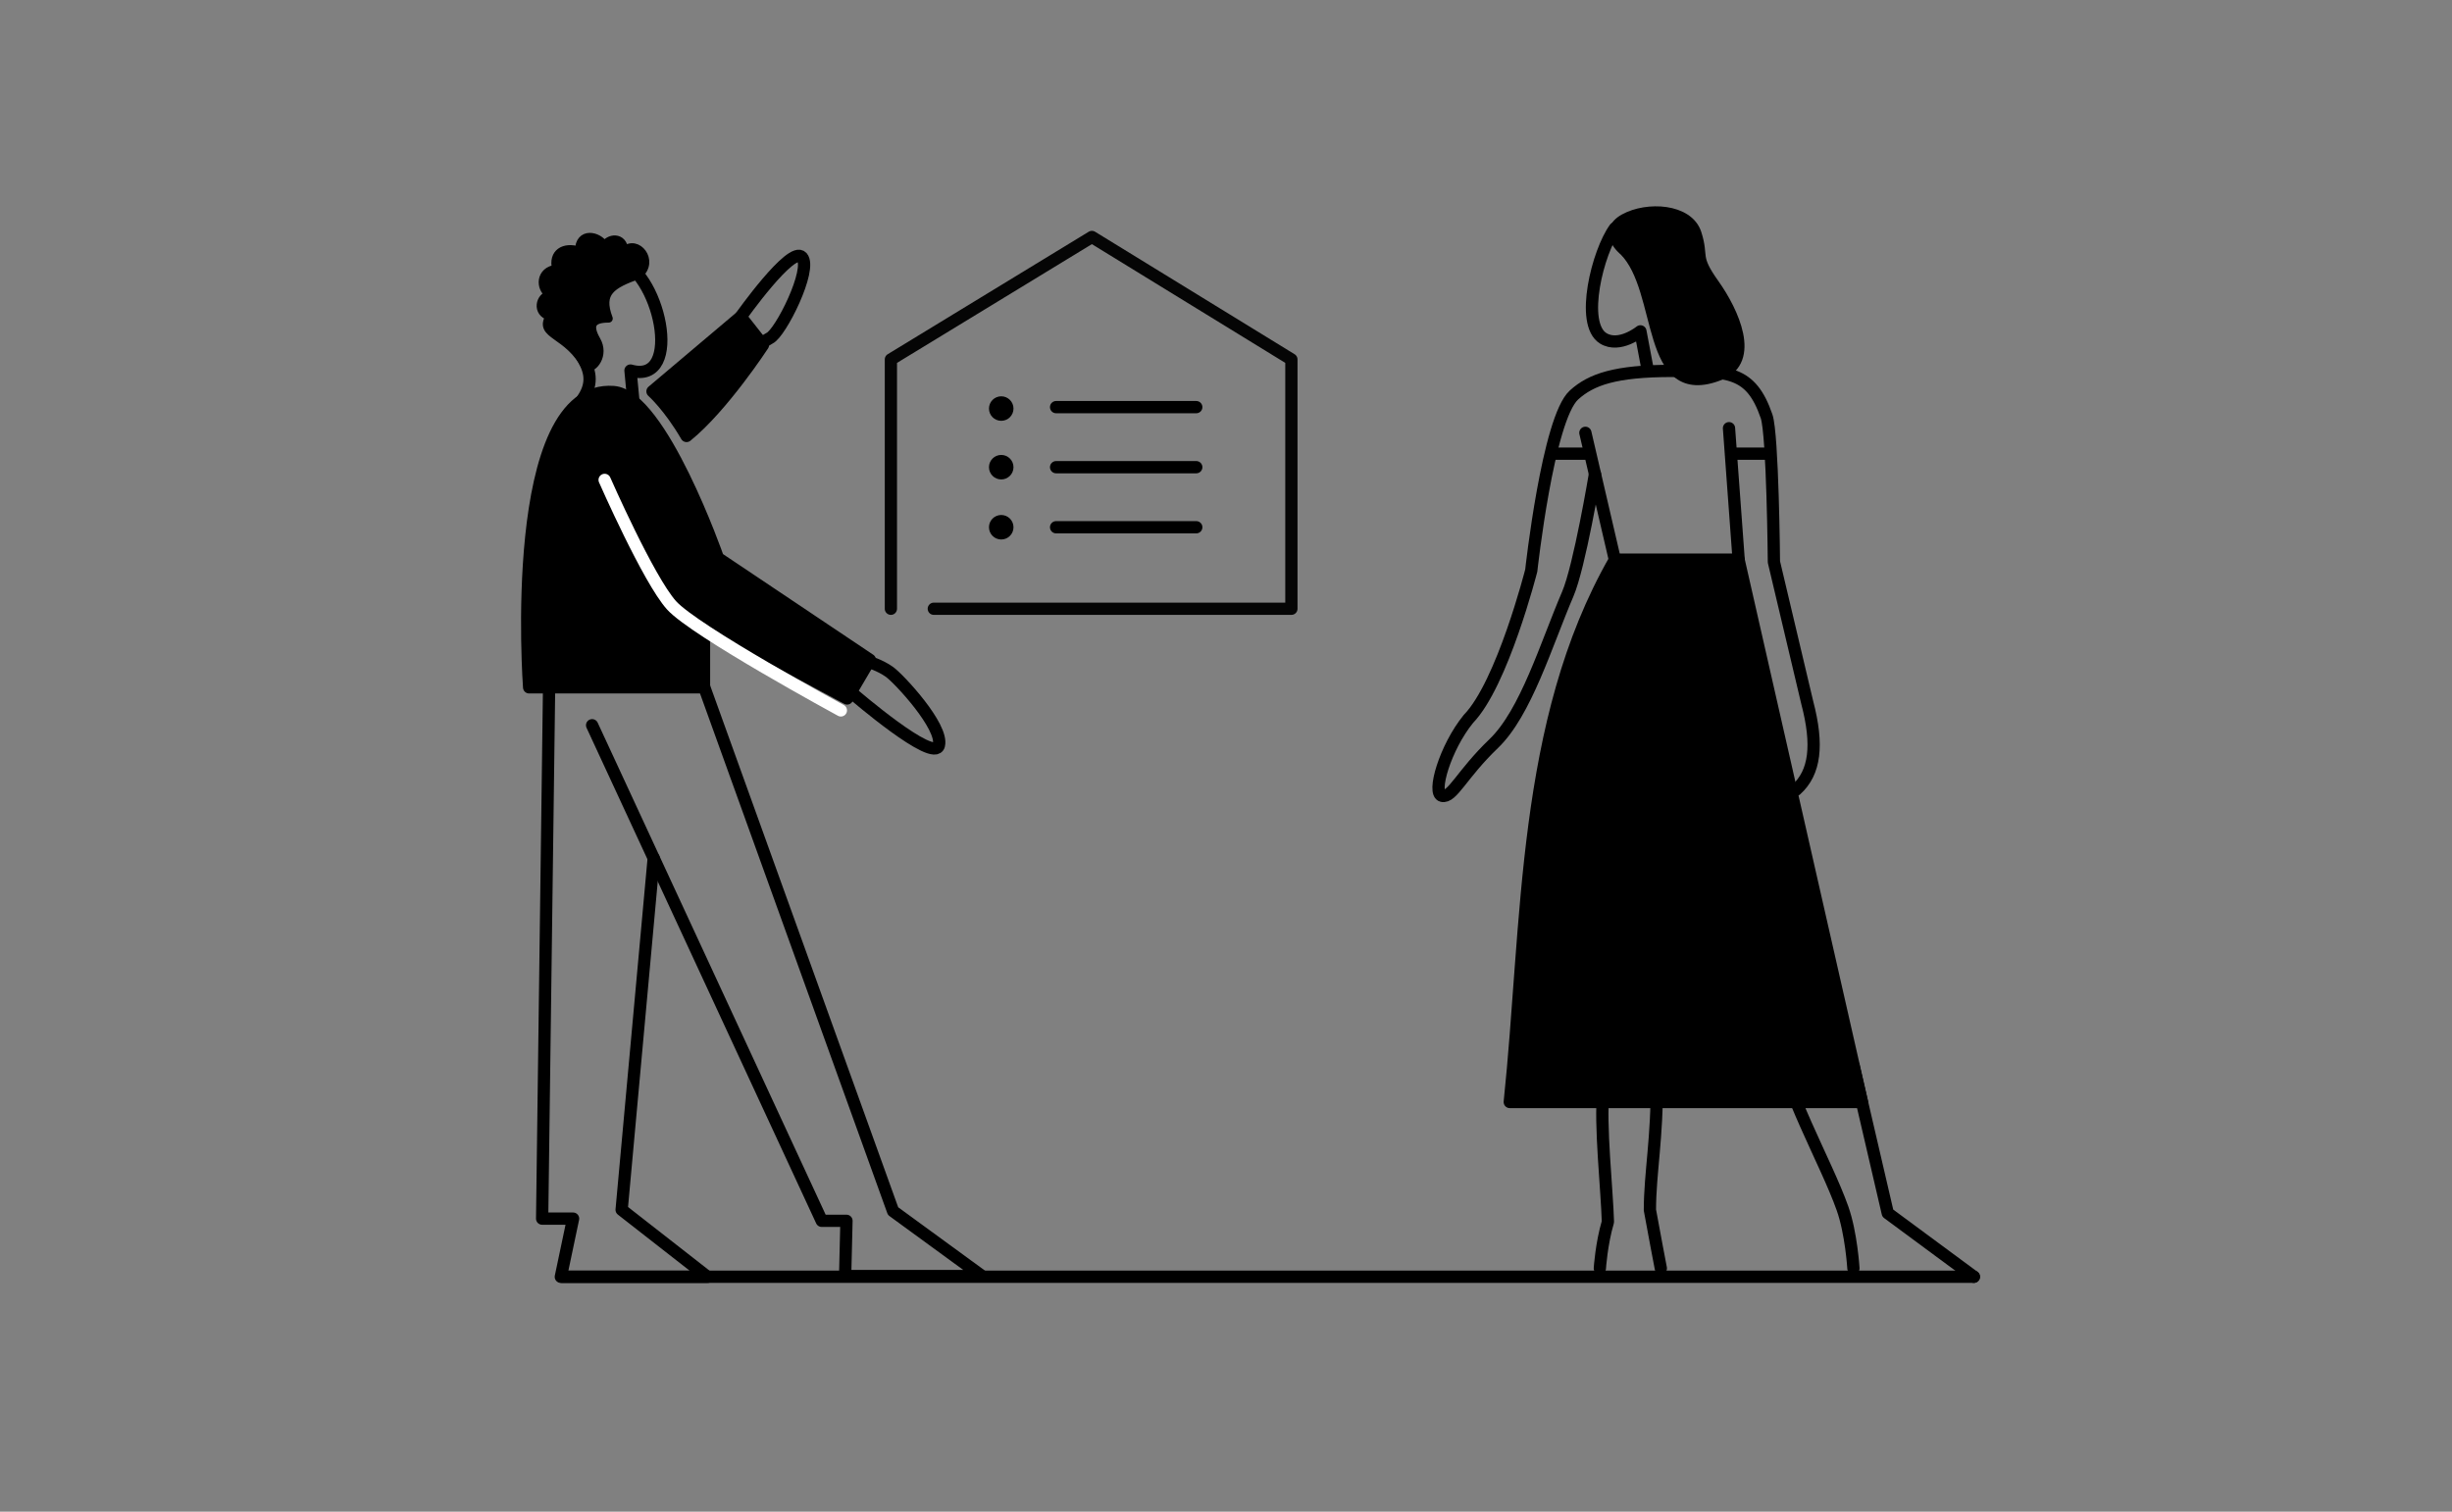 <svg viewBox="0 0 600 370" fill="none" xmlns="http://www.w3.org/2000/svg">
  <rect x="0" y="0" width="600" height="370" fill="#808080" stroke="none"/>
  <path d="M137.5 312.5L483 312.5" stroke="black" stroke-width="3" stroke-linecap="round" stroke-linejoin="round"/>
  <path d="M170.815 163.992L218.531 296.434L240.303 312.328H206.803L207.13 298.809H201.078L144.889 177.511" stroke="black" stroke-width="3" stroke-linecap="round" stroke-linejoin="round"/>
  <path d="M134.393 165.771L132.662 298.273H140.23L137.234 312.513H173.115L152.113 296.107L159.962 210.06" stroke="black" stroke-width="3" stroke-linecap="round" stroke-linejoin="round"/>
  <path d="M142.117 98.336C148.382 90.124 139.088 85.584 138.225 78.884C137.362 72.184 139.737 60.944 150.548 63.324C161.36 65.704 167.572 94.445 154.279 90.696L155.112 99.472" stroke="black" stroke-width="3" stroke-linecap="round" stroke-linejoin="round"/>
  <path d="M150.138 95.956C161.818 96.819 175.677 136.591 175.677 136.591L212.851 161.503L207.289 170.958L172.273 152.169V168.235H129.478C129.478 168.235 123.998 94.022 150.138 95.956Z" fill="black" stroke="black" stroke-width="3" stroke-linecap="round" stroke-linejoin="round"/>
  <path d="M205.76 173.878C205.76 173.878 169.995 154.462 164.325 148.155C158.654 141.848 147.954 117.46 147.954 117.46" stroke="white" stroke-width="3" stroke-linecap="round" stroke-linejoin="round"/>
  <path d="M208.737 169.84C208.737 169.84 228.611 186.986 229.749 182.419C230.887 177.852 220.012 166.137 217.636 164.442C215.259 162.747 212.367 161.946 212.367 161.946" stroke="black" stroke-width="3" stroke-linecap="round" stroke-linejoin="round"/>
  <path d="M159.664 95.796C159.664 95.796 163.77 99.437 167.995 106.708C176.825 99.568 186.691 84.448 186.691 84.448L181.264 77.546L159.664 95.796Z" fill="black" stroke="black" stroke-width="3" stroke-linecap="round" stroke-linejoin="round"/>
  <path d="M181.258 77.546C181.258 77.546 193.657 60.006 196.247 62.944C198.837 65.882 191.002 81.551 188.321 82.776L185.399 84.501" stroke="black" stroke-width="3" stroke-linecap="round" stroke-linejoin="round"/>
  <path d="M145.972 83.295C148.024 86.888 145.238 90.406 143.406 89.966C139.051 81.444 131.54 82.223 134.508 77.433C131.184 76.542 132.023 72.552 134.508 72.126C131.95 70.533 132.143 66.237 136.101 65.803C135.136 61.893 138.035 60.189 141.701 61.362C141.701 56.583 146.48 57.596 147.928 60.107C148.845 58.272 152.457 57.592 152.786 61.362C155.746 58.456 160.344 63.817 156.287 67.271C149.709 69.628 146.474 71.492 148.941 77.961C144.665 77.961 143.919 79.703 145.972 83.295Z" fill="black" stroke="black" stroke-width="2" stroke-linejoin="round"/>
  <path d="M395.171 55.885C390.996 61.577 386.528 79.231 392.304 82.808C396.285 85.271 401.406 81.103 401.406 81.103L403.229 90.769" stroke="black" stroke-width="3" stroke-linecap="round" stroke-linejoin="round"/>
  <path d="M397.614 61.195C407.467 71.055 402.485 98.987 420.905 91.528C429.325 88.125 424.154 76.539 419.228 69.615C414.301 62.691 416.757 63.087 414.864 57.214C412.972 51.341 403.111 50.77 397.614 53.804C392.116 56.839 397.614 61.195 397.614 61.195Z" fill="black" stroke="black" stroke-width="3" stroke-linecap="round" stroke-linejoin="round"/>
  <path d="M439.497 193.303C444.16 189.1 444.953 182.343 442.232 171.981L434.074 137.537C434.074 137.537 433.806 106.315 432.275 101.882C428.442 90.783 423.055 90.783 409.165 90.783C395.276 90.783 389.364 92.857 385.154 96.677C378.773 102.453 374.698 139.639 374.698 139.639C374.698 139.639 367.646 167.378 359.321 175.963C353.628 182.961 350.334 194.199 352.862 194.788C355.391 195.377 357.625 189.567 365.504 182.009C373.384 174.451 378.321 157.785 383.631 145.398C386.505 138.697 390.286 116.022 390.286 116.022" stroke="black" stroke-width="3" stroke-linecap="round" stroke-linejoin="round"/>
  <path d="M423.083 104.805L425.449 137.03H395.164L387.941 105.939" stroke="black" stroke-width="3" stroke-linecap="round" stroke-linejoin="round"/>
  <path d="M369.438 269.726C374.019 226.204 372.408 176.778 395.157 137.023H425.435L455.615 269.726H369.438Z" fill="black" stroke="black" stroke-width="3" stroke-linecap="round" stroke-linejoin="round"/>
  <path d="M379.82 111.04H387.941" stroke="black" stroke-width="3" stroke-linecap="round" stroke-linejoin="round"/>
  <path d="M424.453 111.04H432.574" stroke="black" stroke-width="3" stroke-linecap="round" stroke-linejoin="round"/>
  <path d="M453.554 260.86L461.933 296.934L483 312.5" stroke="black" stroke-width="3" stroke-linecap="round" stroke-linejoin="round"/>
  <path d="M453.527 310.427C453.527 310.427 453.012 301.854 450.855 295.765C446.777 284.235 436.499 266.789 434.676 253.554" stroke="black" stroke-width="3" stroke-linecap="round" stroke-linejoin="round"/>
  <path d="M406.399 310.428C406.399 310.428 404.479 300.386 403.73 296.165C403.73 287.197 405.595 278.154 405.378 265.005" stroke="black" stroke-width="3" stroke-linecap="round" stroke-linejoin="round"/>
  <path d="M391.482 310.427C391.482 310.427 391.866 304.418 393.451 299.062C393.273 291.764 391.427 274.763 392.343 267.434" stroke="black" stroke-width="3" stroke-linecap="round" stroke-linejoin="round"/>
  <path d="M218 149L218 87.978L267.185 58L316 87.978L316 149L228.5 149" stroke="#050505" stroke-width="3" stroke-linecap="round" stroke-linejoin="round"/>
  <path d="M258.425 99.649L292.725 99.649" stroke="black" stroke-width="3" stroke-linecap="round" stroke-linejoin="round"/>
  <circle cx="245" cy="100" r="3" fill="black"/>
  <circle cx="245" cy="114.35" r="3" fill="black"/>
  <circle cx="245" cy="129.049" r="3" fill="black"/>
  <path d="M258.425 114.35L292.725 114.35" stroke="black" stroke-width="3" stroke-linecap="round" stroke-linejoin="round"/>
  <path d="M258.425 129.05L292.725 129.05" stroke="black" stroke-width="3" stroke-linecap="round" stroke-linejoin="round"/>
</svg>
